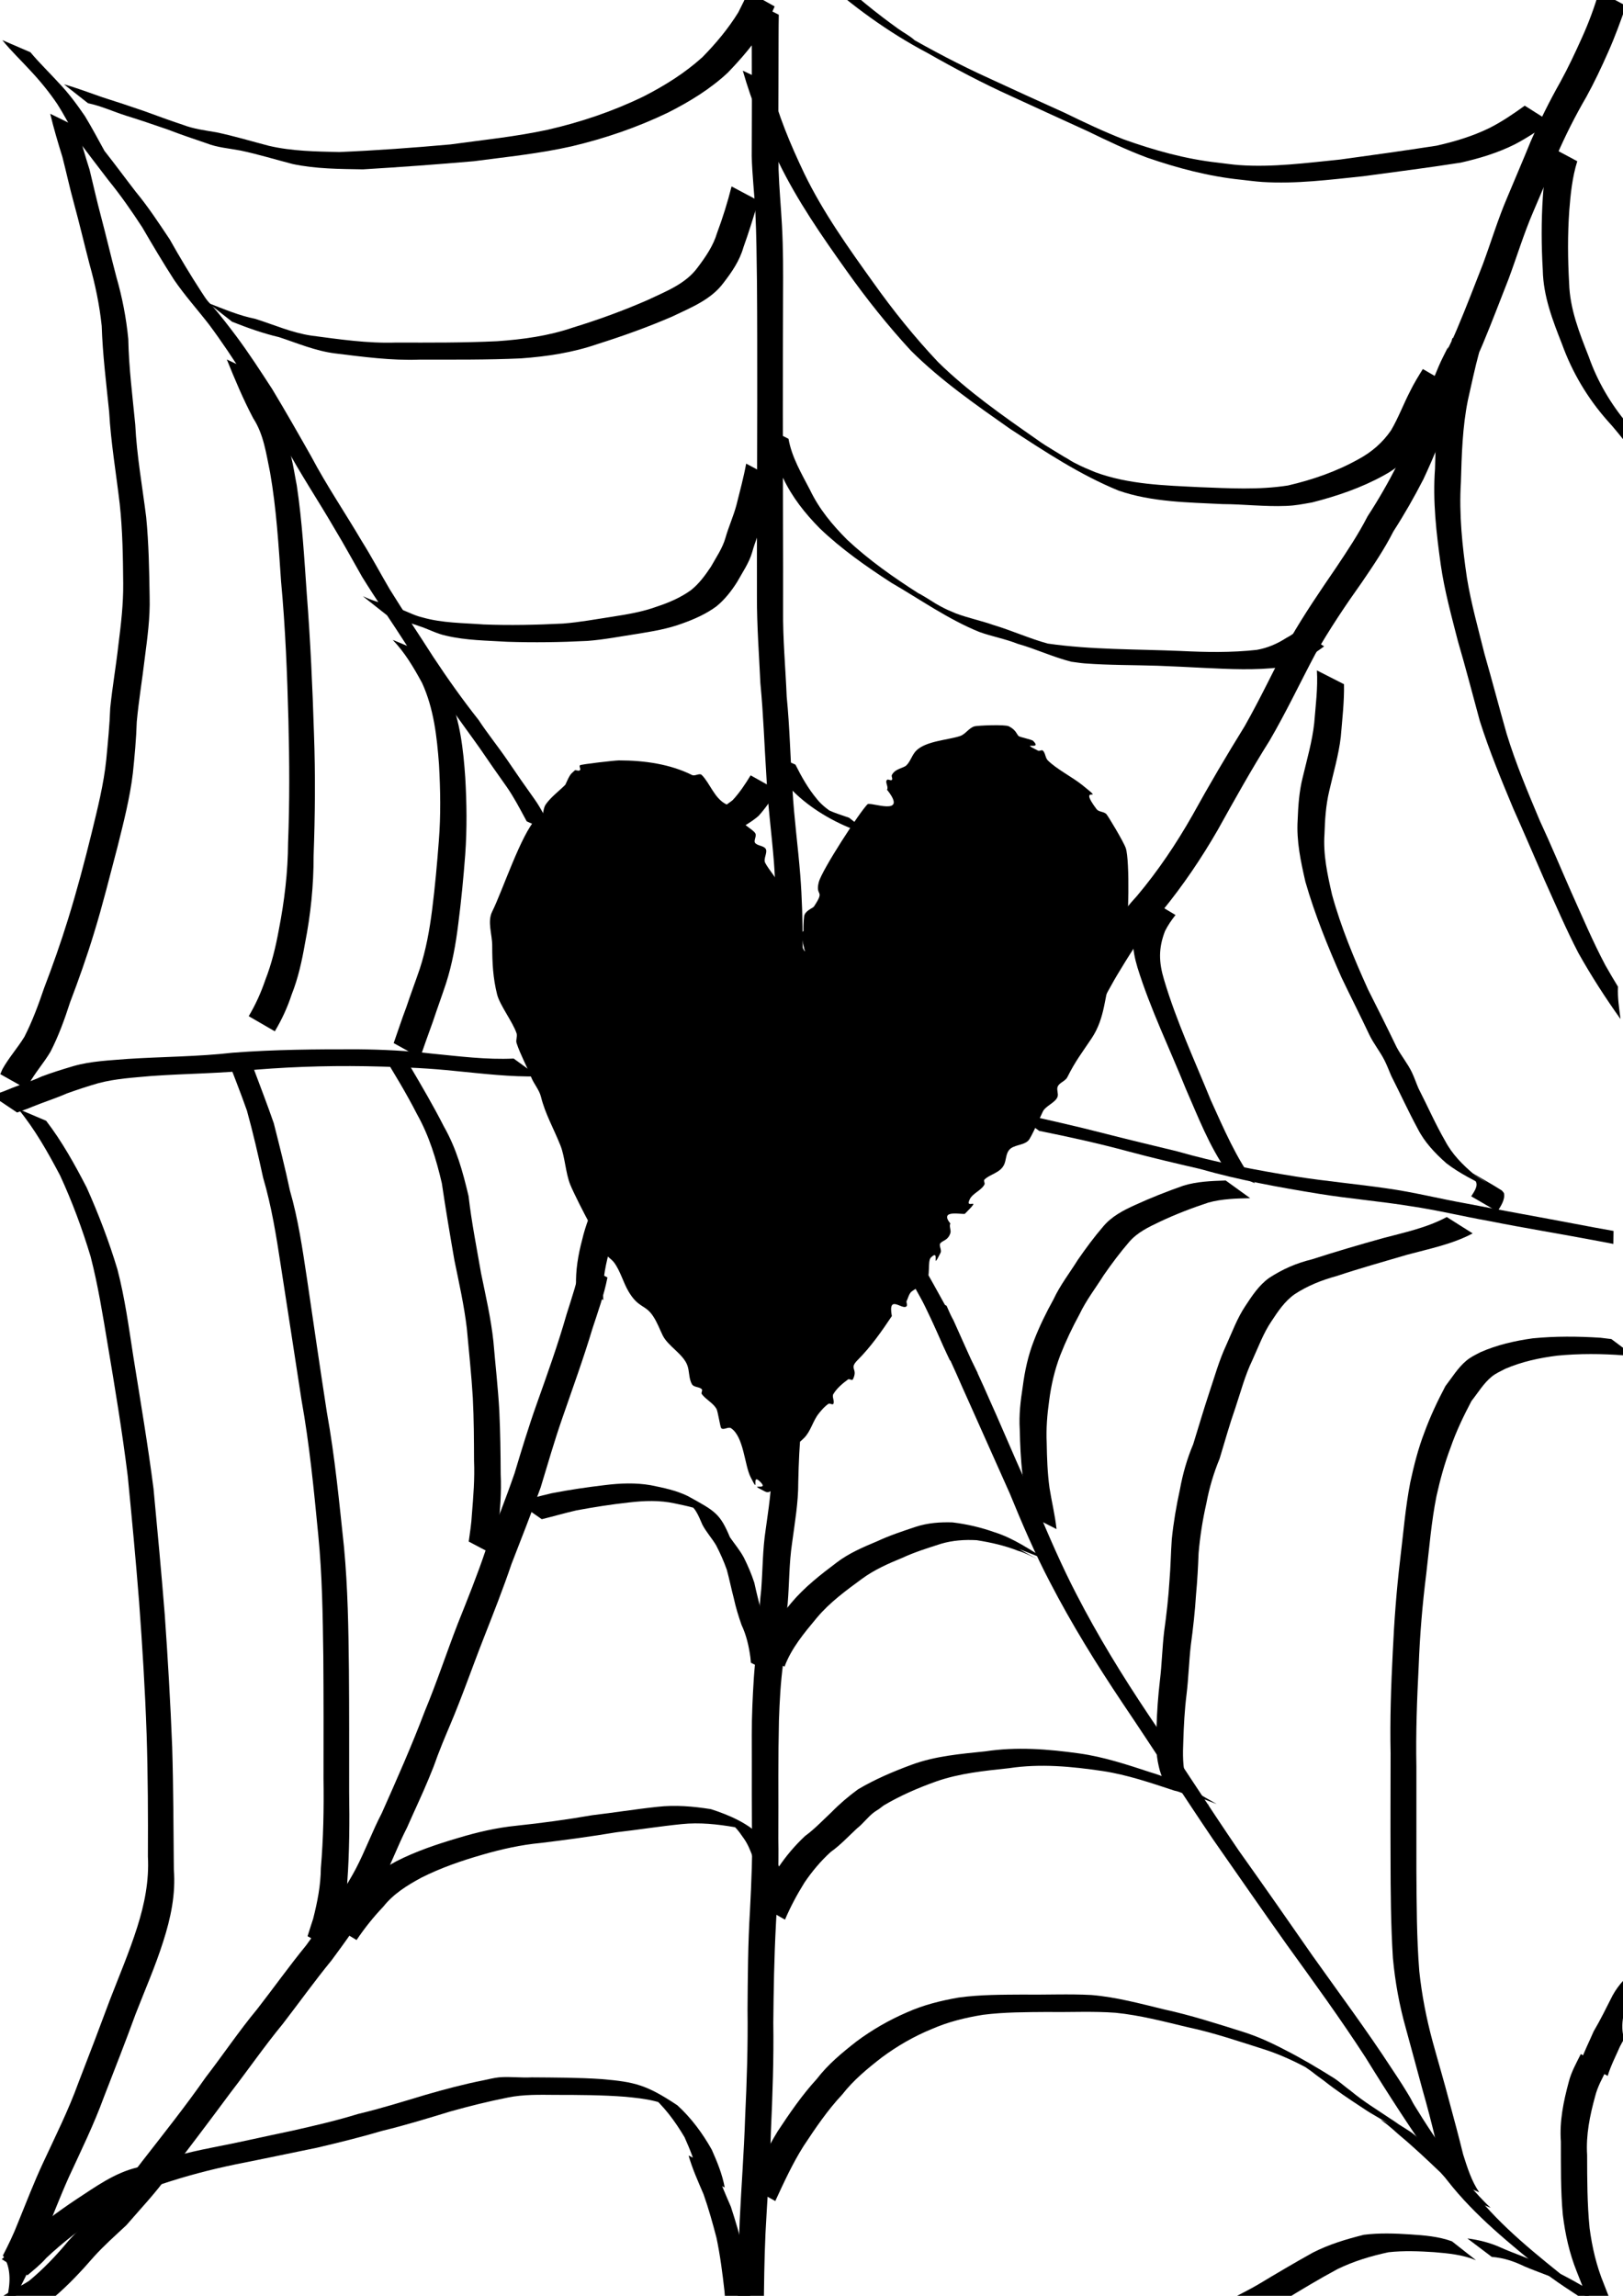 <?xml version="1.0" encoding="UTF-8" standalone="no"?>
<!-- Created with Inkscape (http://www.inkscape.org/) -->

<svg
   width="210mm"
   height="297mm"
   viewBox="0 0 210 297"
   version="1.1"
   id="svg1"
   inkscape:version="1.4 (86a8ad7, 2024-10-11)"
   sodipodi:docname="dibujo.svg"
   xmlns:inkscape="http://www.inkscape.org/namespaces/inkscape"
   xmlns:sodipodi="http://sodipodi.sourceforge.net/DTD/sodipodi-0.dtd"
   xmlns="http://www.w3.org/2000/svg"
   xmlns:svg="http://www.w3.org/2000/svg">
  <sodipodi:namedview
     id="namedview1"
     pagecolor="#ffffff"
     bordercolor="#000000"
     borderopacity="0.25"
     inkscape:showpageshadow="2"
     inkscape:pageopacity="0.0"
     inkscape:pagecheckerboard="0"
     inkscape:deskcolor="#d1d1d1"
     inkscape:document-units="mm"
     inkscape:zoom="0.41959175"
     inkscape:cx="398.00592"
     inkscape:cy="751.92136"
     inkscape:window-width="1024"
     inkscape:window-height="715"
     inkscape:window-x="-8"
     inkscape:window-y="-8"
     inkscape:window-maximized="1"
     inkscape:current-layer="layer1" />
  <defs
     id="defs1" />
  <g
     inkscape:label="Capa 1"
     inkscape:groupmode="layer"
     id="layer1">
    <path
       style="fill:#000000;stroke-width:0.265"
       d="m 104.045,122.962 c 0,-0.841 0.841,-2.522 0,-2.522 -0.841,0 0.433,3.243 0,2.522 -5.045,-8.408 -0.28,-3.083 -2.522,-7.567 -0.54,-1.08 -2.112,-2.963 -2.522,-3.783 -0.282,-0.564 0.446,-1.446 0,-1.892 -0.315,-0.315 -0.946,-0.315 -1.261,-0.631 -0.297,-0.297 0.188,-0.885 0,-1.261 -0.281,-0.562 -1.846,-1.17 -2.522,-2.522 -0.188,-0.376 0.297,-0.964 0,-1.261 -0.297,-0.297 -0.885,0.188 -1.261,0 -1.525,-0.763 -2.087,-2.718 -3.153,-3.783 -0.297,-0.297 -0.885,0.188 -1.261,0 -2.816,-1.408 -6.144,-1.892 -9.459,-1.892 -0.515,0 -4.913,0.499 -5.045,0.631 -0.149,0.149 0.149,0.482 0,0.631 -0.149,0.149 -0.42,0 -0.631,0 -0.21,0.21 -0.466,0.383 -0.631,0.631 -0.261,0.391 -0.42,0.841 -0.631,1.261 -0.841,0.841 -1.831,1.555 -2.522,2.522 -0.386,0.541 -0.262,1.339 -0.631,1.892 -0.117,0.175 -0.482,-0.149 -0.631,0 -1.913,1.913 -4.366,9.363 -5.675,11.981 -0.658,1.316 0,2.943 0,4.414 0,2.243 0.102,4.192 0.631,6.306 0.355,1.419 2.024,3.551 2.522,5.045 0.133,0.399 -0.133,0.862 0,1.261 0.506,1.519 1.297,2.928 1.892,4.414 0.349,0.873 1.033,1.61 1.261,2.522 0.564,2.255 1.584,3.961 2.522,6.306 0.584,1.46 0.665,3.554 1.261,5.045 0.4,1 1.985,4.15 2.522,5.045 0.306,0.51 0.955,0.751 1.261,1.261 0.446,0.743 0.15,1.801 0.631,2.522 0.33,0.495 0.904,0.786 1.261,1.261 0.82,1.093 1.188,2.61 1.892,3.783 1.299,2.165 2.13,1.619 3.153,3.153 0.57,0.856 0.874,1.749 1.261,2.522 0.67,1.341 2.584,2.362 3.153,3.783 0.322,0.805 0.185,1.779 0.631,2.522 0.242,0.403 0.929,0.298 1.261,0.631 0.149,0.149 -0.126,0.462 0,0.631 0.535,0.713 1.433,1.127 1.892,1.892 0.202,0.337 0.481,2.373 0.631,2.522 0.297,0.297 0.911,-0.233 1.261,0 1.65,1.1 1.746,4.754 2.522,6.306 1.312,2.624 -0.044,-0.674 1.261,0.631 1.305,1.305 -1.994,-0.051 0.631,1.261 1.598,0.799 2.213,-4.581 2.522,-5.045 2.268,-3.402 0.196,0.434 2.522,-1.892 0.867,-0.867 1.126,-2.196 1.892,-3.153 0.371,-0.464 0.766,-0.931 1.261,-1.261 0.175,-0.117 0.537,0.188 0.631,0 0.188,-0.376 -0.216,-0.901 0,-1.261 0.459,-0.765 1.178,-1.357 1.892,-1.892 0.168,-0.126 0.537,0.188 0.631,0 0.736,-1.471 -0.593,-1.299 0.631,-2.522 1.688,-1.688 3.109,-3.718 4.414,-5.675 -0.54,-2.925 1.356,-0.725 1.892,-1.261 0.149,-0.149 0,-0.42 0,-0.631 0.21,-0.42 0.298,-0.929 0.631,-1.261 0.098,-0.098 1.793,-1.163 1.892,-1.261 0.622,-0.622 0.171,-2.693 0.631,-3.153 1.305,-1.305 -0.051,1.994 1.261,-0.631 0.188,-0.376 -0.297,-0.964 0,-1.261 0.353,-0.353 0.962,-0.362 1.261,-1.261 0.133,-0.399 -0.188,-0.885 0,-1.261 -1.556,-1.909 1.715,-1.085 1.892,-1.261 2.461,-2.461 -0.146,-0.339 0.631,-1.892 0.378,-0.757 1.513,-1.135 1.892,-1.892 0.094,-0.188 -0.149,-0.482 0,-0.631 0.715,-0.715 2,-0.847 2.522,-1.892 0.297,-0.595 0.232,-1.36 0.631,-1.892 0.564,-0.752 1.858,-0.596 2.522,-1.261 0.378,-0.378 1.618,-3.237 1.892,-3.783 0.355,-0.709 1.643,-1.145 1.892,-1.892 0.133,-0.399 -0.133,-0.862 0,-1.261 0.188,-0.564 0.995,-0.729 1.261,-1.261 1.063,-2.126 1.877,-3.13 3.153,-5.045 1.794,-2.691 1.64,-5.549 2.522,-8.197 0.094,-0.282 0.498,-0.365 0.631,-0.631 0.592,-1.184 0.943,-3.143 1.261,-4.414 0.348,-1.391 0.541,-9.729 0,-11.35 -0.267,-0.802 -2.313,-4.205 -2.522,-4.414 -0.332,-0.332 -0.979,-0.255 -1.261,-0.631 -2.651,-3.534 1.478,-0.457 -1.892,-3.153 -1.234,-0.987 -3.306,-2.045 -4.414,-3.153 -0.332,-0.332 -0.298,-0.929 -0.631,-1.261 -0.149,-0.149 -0.443,0.094 -0.631,0 -2.624,-1.312 0.674,0.043 -0.631,-1.261 -0.187,-0.187 -1.751,-0.49 -1.892,-0.631 -0.252,-0.252 -0.342,-0.801 -1.261,-1.261 -0.51,-0.255 -4.004,-0.103 -4.414,0 -0.735,0.184 -1.173,1.021 -1.892,1.261 -1.55,0.517 -4.421,0.638 -5.675,1.892 -0.536,0.536 -0.725,1.356 -1.261,1.892 -0.387,0.387 -1.469,0.417 -1.892,1.261 -0.094,0.188 0.149,0.482 0,0.631 -0.149,0.149 -0.482,-0.149 -0.631,0 -0.297,0.297 0.252,0.925 0,1.261 2.863,3.596 -2.156,1.525 -2.522,1.892 -1.025,1.025 -5.916,8.531 -6.306,10.089 -0.481,1.922 0.893,0.868 -0.631,3.153 -0.125,0.187 -1.17,0.535 -1.261,1.261 -0.182,1.46 0,2.943 0,4.414 z"
       id="path5" />
    <path
       style="fill:#000000;stroke-width:0.265"
       id="path6"
       d="m 0.3,5.193 c 1.129,1.393 2.432,2.633 3.643,3.954 1.266,1.35 2.427,2.772 3.462,4.304 0.923,1.449 1.714,2.976 2.549,4.476 1.323,1.81 2.698,3.588 4.062,5.371 1.589,1.953 3.017,4.001 4.389,6.108 1.336,2.296 2.69,4.577 4.129,6.81 1.372,2.005 3.004,3.82 4.493,5.74 1.654,2.208 3.167,4.504 4.651,6.827 1.768,2.876 3.467,5.794 5.147,8.722 2,3.753 4.376,7.28 6.505,10.957 1.229,2.029 2.352,4.117 3.531,6.174 1.851,2.993 3.868,5.88 5.763,8.846 1.814,2.794 3.721,5.522 5.77,8.148 1.201,1.75 2.475,3.447 3.698,5.18 1.149,1.687 2.315,3.36 3.498,5.023 0.872,1.258 1.585,2.613 2.31,3.957 0.084,0.156 0.169,0.311 0.253,0.467 0,0 3.596,1.615 3.596,1.615 v 0 c -0.084,-0.159 -0.168,-0.319 -0.253,-0.478 -0.797,-1.324 -1.436,-2.75 -2.341,-4.014 -1.187,-1.655 -2.348,-3.326 -3.488,-5.013 C 64.461,96.599 63.108,94.935 61.929,93.145 59.853,90.517 57.918,87.792 56.071,84.999 54.201,82.062 52.244,79.182 50.418,76.219 49.205,74.158 48.091,72.039 46.817,70.013 44.656,66.338 42.257,62.809 40.262,59.037 38.612,56.122 36.953,53.21 35.224,50.341 33.714,48.017 32.213,45.697 30.556,43.472 29.588,42.189 28.608,40.911 27.559,39.692 27.306,39.398 27.021,39.133 26.783,38.827 26.52,38.488 26.301,38.118 26.059,37.763 24.613,35.541 23.255,33.272 21.956,30.96 20.555,28.868 19.188,26.77 17.577,24.826 16.214,23.064 14.897,21.267 13.518,19.521 12.685,18.01 11.879,16.485 10.982,15.011 9.93,13.479 8.838,11.998 7.54,10.656 6.349,9.347 5.066,8.121 3.936,6.76 Z" />
    <path
       style="fill:#000000;stroke-width:0.265"
       id="path7"
       d="m 206.899,-1.104 c -0.591,2.037 -1.327,4.022 -2.2,5.954 -0.875,1.944 -1.776,3.875 -2.803,5.745 -1.413,2.5 -2.682,5.061 -3.837,7.689 -0.985,2.431 -2.029,4.835 -3.036,7.257 -1.216,2.83 -2.095,5.788 -3.168,8.674 -1.096,2.804 -2.169,5.612 -3.345,8.384 -0.18,0.409 -0.347,0.824 -0.539,1.228 -1.507,3.165 0.285,-0.764 -1.291,2.422 -0.754,1.524 -1.336,3.146 -1.954,4.728 -1.221,3.079 -2.47,6.135 -3.911,9.116 -1.169,2.299 -2.453,4.545 -3.865,6.703 -1.181,2.304 -2.61,4.45 -4.047,6.599 -2.083,3.05 -4.165,6.089 -6.001,9.297 -1.979,3.742 -3.768,7.575 -5.858,11.258 -2.344,3.789 -4.603,7.619 -6.754,11.52 -2.081,3.665 -4.45,7.19 -7.163,10.418 -2.13,2.29 -3.833,4.912 -5.453,7.572 -1.135,1.835 -2.164,3.727 -3.186,5.625 0,0 3.401,1.947 3.401,1.947 v 0 c 0.987,-1.909 1.977,-3.813 3.114,-5.64 1.595,-2.652 3.289,-5.253 5.379,-7.55 2.68,-3.282 5.076,-6.812 7.188,-10.485 2.166,-3.888 4.327,-7.776 6.701,-11.544 2.136,-3.657 3.939,-7.481 5.925,-11.22 1.836,-3.197 3.877,-6.255 6.016,-9.257 1.459,-2.138 2.908,-4.276 4.08,-6.588 1.406,-2.182 2.697,-4.442 3.882,-6.751 1.417,-3.005 2.605,-6.097 3.87,-9.17 0.623,-1.561 1.22,-3.155 1.973,-4.66 1.246,-2.489 0.122,0.047 1.313,-2.451 0.193,-0.405 0.359,-0.823 0.539,-1.234 1.165,-2.783 2.227,-5.603 3.333,-8.409 1.07,-2.88 1.958,-5.83 3.175,-8.652 1.017,-2.415 2.088,-4.808 3.026,-7.256 1.137,-2.624 2.417,-5.165 3.858,-7.637 1.033,-1.879 1.947,-3.814 2.814,-5.775 0.875,-1.964 1.609,-3.975 2.312,-6.007 z" />
    <path
       id="path8"
       style="fill:#000000;stroke-width:0.265"
       d="m 97.236,0.109 c 0.035,1.761 0.023,3.522 0.032,5.283 -0.004,2.558 0.02,5.117 0.023,7.675 5.29e-4,2.363 -0.023,4.726 -0.027,7.089 0.058,2.433 0.34,4.856 0.474,7.288 0.141,3.011 0.165,6.025 0.205,9.038 0.042,5.053 0.033,10.107 0.036,15.16 -0.003,4.754 -0.018,9.508 -0.028,14.262 -0.011,3.761 -0.022,7.523 -0.012,11.284 -0.012,3.741 0.274,7.476 0.448,11.212 0.389,4.016 0.516,8.05 0.779,12.074 0.179,3.678 0.673,7.326 0.967,10.994 0.229,2.975 0.264,5.958 0.307,8.94 0.02,3.051 0.019,6.103 0.002,9.154 0.019,2.894 -0.012,5.787 -0.005,8.681 0.004,2.874 0.011,5.747 -0.003,8.621 -0.025,2.512 -0.003,5.023 0.015,7.535 0.031,3.75 0.015,7.501 0.004,11.251 -0.018,2.924 -0.006,5.847 -0.018,8.771 0.028,2.745 0.055,5.484 -0.177,8.22 -0.263,2.425 -0.346,4.863 -0.418,7.299 0.028,2.667 -0.412,5.298 -0.769,7.931 -0.399,2.574 -0.379,5.183 -0.577,7.773 -0.3,2.564 -0.331,5.15 -0.591,7.716 -0.326,2.464 -0.455,4.948 -0.558,7.43 -0.103,2.388 -0.065,4.778 -0.066,7.167 -0.009,2.722 -0.004,5.443 0.013,8.165 0.102,3.711 -0.068,7.414 -0.258,11.119 -0.262,4.237 -0.279,8.482 -0.311,12.725 0.06,4.666 -0.092,9.325 -0.313,13.985 -0.143,4.428 -0.485,8.845 -0.697,13.27 -0.165,3.96 -0.25,7.923 -0.281,11.887 0.526,0.036 1.052,0.077 1.576,0.134 0.04,0.004 0.08,0.01 0.119,0.015 0.373,-0.142 0.753,-0.23 1.127,-0.211 0.194,0.01 0.386,0.042 0.572,0.094 0.026,-3.401 0.064,-6.803 0.218,-10.201 0.217,-4.424 0.595,-8.838 0.705,-13.267 0.213,-4.667 0.376,-9.33 0.308,-14.003 0.039,-4.232 0.114,-8.465 0.338,-12.693 0.198,-3.704 0.398,-7.403 0.31,-11.115 0.014,-2.718 0.015,-5.437 0.005,-8.155 0.003,-2.382 0.022,-4.764 0.077,-7.145 0.081,-2.475 0.217,-4.95 0.548,-7.407 0.255,-2.57 0.271,-5.162 0.584,-7.729 0.211,-2.584 0.178,-5.188 0.56,-7.759 0.352,-2.643 0.82,-5.283 0.807,-7.958 0.052,-2.431 0.155,-4.861 0.403,-7.282 0.234,-2.748 0.183,-5.497 0.182,-8.254 -0.012,-2.93 7.9e-4,-5.86 -0.018,-8.789 -0.011,-3.749 -0.026,-7.498 0.004,-11.246 0.018,-2.507 0.039,-5.013 0.015,-7.519 -0.014,-2.875 -0.007,-5.75 -0.002,-8.624 0.008,-2.894 -0.022,-5.788 0.004,-8.682 -0.011,-3.054 2.1e-4,-6.108 -0.011,-9.163 -0.009,-2.995 -0.087,-5.991 -0.321,-8.977 -0.29,-3.674 -0.796,-7.325 -1.002,-11.007 -0.279,-4.015 -0.353,-8.042 -0.75,-12.049 -0.153,-3.734 -0.509,-7.463 -0.466,-11.203 0.01,-3.765 -8.2e-4,-7.53 -0.011,-11.295 -0.009,-4.763 -0.023,-9.525 -0.023,-14.288 0.006,-5.043 0.004,-10.086 0.028,-15.129 0.019,-3.01 0.022,-6.021 -0.14,-9.027 -0.13,-2.417 -0.361,-4.83 -0.44,-7.247 -0.003,-2.372 -0.027,-4.745 -0.027,-7.117 0.002,-2.551 0.027,-5.101 0.023,-7.651 0.009,-1.75 -0.003,-3.501 0.032,-5.251 z" />
    <path
       style="fill:#000000;stroke-width:0.265"
       id="path9"
       d="m 118.859,167.309 c 1.123,2.262 2.207,4.546 3.223,6.858 1.204,2.375 2.205,4.842 3.315,7.26 1.759,3.927 3.512,7.856 5.263,11.787 1.593,3.892 3.241,7.742 5.195,11.468 2.803,5.419 6.017,10.601 9.408,15.667 3.939,5.836 7.74,11.763 11.688,17.594 3.161,4.522 6.297,9.066 9.495,13.563 3.482,4.828 6.989,9.641 10.227,14.638 2.977,4.822 6.045,9.573 9.327,14.195 3.3,4.83 7.783,8.628 12.279,12.297 2.037,1.922 4.422,3.368 6.742,4.906 0,0 3.595,1.407 3.595,1.407 v 0 c -2.343,-1.568 -4.807,-2.962 -6.868,-4.918 -4.533,-3.639 -9.049,-7.415 -12.386,-12.232 -1.823,-2.549 -3.625,-5.114 -5.305,-7.761 -2.211,-3.482 -0.544,-1.034 -2.635,-4.377 -0.424,-0.678 -0.877,-1.339 -1.315,-2.008 -3.264,-5.013 -6.844,-9.809 -10.304,-14.686 -3.152,-4.539 -6.315,-9.066 -9.519,-13.567 -3.965,-5.825 -7.767,-11.757 -11.706,-17.599 -3.368,-5.033 -6.534,-10.191 -9.309,-15.58 -1.936,-3.73 -3.586,-7.578 -5.214,-11.452 -1.741,-3.902 -3.456,-7.816 -5.15,-11.739 -1.1,-2.424 -2.113,-4.886 -3.326,-7.258 -1.003,-2.303 -2.116,-4.553 -3.107,-6.86 z" />
    <path
       id="path10"
       style="fill:#000000;stroke-width:0.265"
       d="m 75.109,163.393 c -0.345,2.259 -1.11,4.433 -1.792,6.608 -1.125,3.948 -2.517,7.804 -3.889,11.671 -1.044,2.94 -1.949,5.923 -2.846,8.91 -1.149,3.33 -2.442,6.607 -3.719,9.889 -1.085,3.239 -2.363,6.403 -3.63,9.574 -1.461,3.771 -2.719,7.607 -4.274,11.342 -1.69,4.462 -3.622,8.814 -5.56,13.171 -1.229,2.356 -2.139,4.867 -3.372,7.22 -0.484,0.923 -1.037,1.808 -1.552,2.715 -1.498,2.472 -3.159,4.836 -4.864,7.168 -2.187,2.678 -4.193,5.495 -6.314,8.223 -2.367,2.853 -4.431,5.932 -6.692,8.866 -2.589,3.704 -5.403,7.241 -8.177,10.806 -1.654,2.219 -3.568,4.231 -5.394,6.309 -1.469,1.304 -2.926,2.604 -4.226,4.08 -1.531,1.85 -3.195,3.591 -5.047,5.121 -1.192,0.772 -2.464,1.332 -3.617,2.136 0.569,0.076 1.136,0.165 1.698,0.266 1.176,0.249 2.361,0.428 3.531,0.698 0.578,-0.315 1.153,-0.637 1.689,-1.038 1.836,-1.576 3.49,-3.342 5.073,-5.17 1.317,-1.457 2.782,-2.754 4.215,-4.093 1.81,-2.096 3.729,-4.112 5.351,-6.361 2.733,-3.595 5.468,-7.188 8.151,-10.821 2.266,-2.931 4.369,-5.984 6.725,-8.845 2.114,-2.738 4.125,-5.554 6.318,-8.232 1.728,-2.336 3.441,-4.683 4.906,-7.197 0.51,-0.919 1.058,-1.818 1.536,-2.754 1.21,-2.369 2.122,-4.884 3.339,-7.25 0.919,-2.103 1.915,-4.172 2.791,-6.293 1.25,-3.027 0.514,-1.419 1.751,-4.513 0.32,-0.8 0.664,-1.59 0.995,-2.385 1.584,-3.72 2.893,-7.536 4.372,-11.297 1.247,-3.181 2.504,-6.356 3.6,-9.593 1.281,-3.289 2.568,-6.576 3.769,-9.895 0.909,-2.981 1.765,-5.979 2.789,-8.923 1.337,-3.878 2.745,-7.731 3.924,-11.662 0.708,-2.172 1.499,-4.335 1.931,-6.583 z" />
    <path
       style="fill:#000000;stroke-width:0.265"
       id="path11"
       d="m 78.06,168.177 c -0.152,-2.028 0.169,-4.015 0.688,-5.969 0.426,-1.758 1.109,-3.427 1.786,-5.099 0.456,-1.185 0.785,-2.414 1.163,-3.626 0,0 -3.424,-1.875 -3.424,-1.875 v 0 c -0.364,1.204 -0.693,2.422 -1.143,3.597 -0.696,1.684 -1.385,3.369 -1.797,5.151 -0.525,1.972 -0.869,3.979 -0.794,6.028 z" />
    <path
       style="fill:#000000;stroke-width:0.265"
       id="path12"
       d="m 126.498,177.644 c -1.143,-2.238 -2.091,-4.566 -3.133,-6.85 -1.178,-2.106 -2.323,-4.231 -3.519,-6.327 -0.701,-1.279 -1.33,-2.603 -1.73,-4.008 -0.065,-0.211 -0.13,-0.423 -0.195,-0.634 0,0 -3.554,-1.676 -3.554,-1.676 v 0 c 0.067,0.206 0.135,0.412 0.202,0.618 0.372,1.448 1.005,2.803 1.717,4.114 1.226,2.084 2.358,4.219 3.569,6.31 1.051,2.248 1.972,4.555 3.052,6.791 z" />
    <path
       style="fill:#000000;stroke-width:0.265"
       id="path14"
       d="m 100.314,284.74 c 1.116,-2.412 2.225,-4.84 3.645,-7.091 1.539,-2.332 3.109,-4.655 5.023,-6.697 1.455,-1.865 3.274,-3.362 5.132,-4.802 1.985,-1.47 4.144,-2.717 6.43,-3.654 2.121,-0.934 4.374,-1.484 6.654,-1.851 2.783,-0.354 5.596,-0.342 8.396,-0.364 2.914,0.046 5.838,-0.115 8.746,0.102 3.153,0.314 6.24,1.128 9.317,1.864 3.44,0.727 6.755,1.874 10.1,2.93 1.944,0.644 3.804,1.503 5.602,2.479 1.047,0.758 4.948,2.256 -0.489,-0.301 -0.281,-0.132 0.5,0.369 0.747,0.556 1.519,1.149 -0.015,0.018 1.591,1.191 1.659,1.315 3.406,2.483 5.176,3.638 0.285,0.185 0.564,0.382 0.856,0.555 8.704,5.141 3.216,1.746 1.497,0.961 -0.27,-0.123 0.47,0.361 0.7,0.548 0.663,0.539 0.924,0.784 1.568,1.356 1.87,1.554 3.634,3.223 5.392,4.9 0.951,1.028 1.864,2.089 2.864,3.07 0,0 3.612,1.485 3.612,1.485 v 0 c -1.043,-0.959 -1.975,-2.025 -2.909,-3.09 -1.762,-1.659 -3.476,-3.374 -5.359,-4.899 -0.708,-0.641 -1.427,-1.411 -2.235,-1.929 -5.343,-3.422 -5.073,-2.973 -1.504,-0.993 0.299,0.166 -0.577,-0.368 -0.865,-0.552 -1.746,-1.182 -3.549,-2.264 -5.176,-3.621 -0.778,-0.557 -1.522,-1.257 -2.33,-1.762 -2.011,-1.256 -4.046,-2.468 -6.158,-3.545 -1.812,-0.953 -3.678,-1.809 -5.638,-2.416 -3.322,-1.041 -6.632,-2.111 -10.04,-2.851 -3.112,-0.753 -6.235,-1.608 -9.435,-1.871 -2.906,-0.157 -5.82,-0.014 -8.729,-0.056 -2.824,0.019 -5.665,-0.002 -8.469,0.387 -2.297,0.399 -4.571,0.966 -6.705,1.925 -2.293,0.99 -4.481,2.247 -6.485,3.74 -1.868,1.459 -3.7,2.969 -5.151,4.864 -1.907,2.077 -3.504,4.415 -5.057,6.763 -1.408,2.287 -2.522,4.734 -3.75,7.12 z" />
    <path
       style="fill:#000000;stroke-width:0.265"
       id="path15"
       d="m 101.571,248.339 c 0.702,-1.663 1.564,-3.262 2.517,-4.794 0.979,-1.447 2.111,-2.797 3.405,-3.972 1.251,-0.884 2.277,-2.007 3.397,-3.044 0.805,-0.622 1.396,-1.479 2.208,-2.089 0.19,-0.143 0.398,-0.26 0.597,-0.39 0.211,-0.159 0.422,-0.319 0.633,-0.478 2.145,-1.278 4.466,-2.282 6.818,-3.118 3.035,-1.061 6.237,-1.37 9.413,-1.711 4.059,-0.616 8.09,-0.225 12.117,0.369 3.185,0.482 6.228,1.53 9.276,2.533 1.534,0.229 8.114,3.907 1.825,0.335 0,0 3.655,1.405 3.655,1.405 v 0 c -2.786,-1.597 -5.42,-3.184 -8.508,-4.09 -3.049,-0.999 -6.102,-2.02 -9.294,-2.462 -4.04,-0.563 -8.076,-0.884 -12.14,-0.269 -3.222,0.335 -6.479,0.601 -9.542,1.735 -2.382,0.877 -4.746,1.884 -6.931,3.18 -1.243,0.911 -2.385,1.885 -3.465,2.99 -1.116,1.037 -2.151,2.15 -3.387,3.049 -1.299,1.219 -2.465,2.583 -3.452,4.067 -0.955,1.545 -1.801,3.159 -2.572,4.803 z" />
    <path
       style="fill:#000000;stroke-width:0.265"
       id="path16"
       d="m 101.509,215.613 c 0.882,-2.394 2.566,-4.385 4.178,-6.323 1.68,-2.004 3.774,-3.529 5.864,-5.06 1.572,-1.156 3.38,-1.955 5.178,-2.689 1.619,-0.754 3.325,-1.28 5.021,-1.826 1.503,-0.445 3.069,-0.555 4.626,-0.466 1.84,0.29 3.658,0.7 5.391,1.386 1.534,0.388 6.091,3.108 0.083,-0.248 0,0 3.656,1.441 3.656,1.441 v 0 c -2.229,-1.335 -4.332,-2.826 -6.82,-3.606 -1.763,-0.629 -3.59,-1.054 -5.45,-1.276 -1.598,-0.052 -3.2,0.066 -4.731,0.565 -1.689,0.566 -3.384,1.116 -5,1.874 -1.824,0.76 -3.671,1.55 -5.251,2.757 -2.084,1.572 -4.147,3.17 -5.841,5.182 -1.641,1.972 -3.359,3.97 -4.358,6.36 z" />
    <path
       style="fill:#000000;stroke-width:0.265"
       id="path17"
       d="m 191.394,283.609 c -1.004,-1.47 -1.538,-3.207 -2.075,-4.889 -0.56,-2.292 -1.177,-4.57 -1.793,-6.848 -0.681,-2.619 -1.461,-5.21 -2.172,-7.821 -0.804,-2.976 -1.39,-5.987 -1.713,-9.051 -0.342,-4.298 -0.34,-8.613 -0.373,-12.922 0.003,-4.515 -0.002,-9.029 -2.6e-4,-13.544 -0.085,-4.368 0.075,-8.725 0.3,-13.086 0.147,-3.962 0.48,-7.913 0.975,-11.845 0.394,-3.35 0.659,-6.727 1.32,-10.038 0.473,-2.14 1.057,-4.273 1.836,-6.324 0.72,-2.08 1.673,-4.057 2.697,-6.001 0.841,-1.058 1.566,-2.297 2.631,-3.16 0.514,-0.416 1.183,-0.717 1.762,-1.014 2.137,-0.916 4.396,-1.401 6.692,-1.69 2.896,-0.284 5.805,-0.258 8.703,-0.035 0.465,0.064 0.93,0.127 1.396,0.191 0,0 -3.084,-2.302 -3.084,-2.302 v 0 c -0.469,-0.057 -0.938,-0.115 -1.408,-0.172 -2.922,-0.187 -5.862,-0.211 -8.779,0.077 -2.322,0.329 -4.613,0.847 -6.768,1.801 -0.693,0.367 -1.233,0.603 -1.836,1.111 -1.074,0.906 -1.831,2.165 -2.68,3.263 -1.034,1.956 -1.976,3.954 -2.734,6.034 -0.798,2.072 -1.343,4.244 -1.813,6.412 -0.646,3.325 -0.909,6.71 -1.319,10.069 -0.47,3.949 -0.765,7.917 -0.947,11.89 -0.222,4.371 -0.377,8.738 -0.282,13.117 -0.006,4.514 -0.029,9.029 -0.006,13.543 0.007,4.31 0.034,8.624 0.305,12.928 0.283,3.088 0.834,6.117 1.677,9.104 0.701,2.602 1.423,5.194 2.115,7.796 0.646,2.272 1.251,4.559 1.788,6.859 0.518,1.703 1.058,3.43 1.949,4.979 z" />
    <path
       id="path19"
       style="fill:#000000;stroke-width:0.265"
       d="m 131.294,143.92 3.157,2.375 c 3.893,0.783 7.778,1.639 11.61,2.679 3.049,0.818 6.125,1.532 9.2,2.246 5.058,1.443 10.211,2.376 15.395,3.218 3.955,0.641 7.957,0.964 11.91,1.609 3.384,0.496 6.705,1.31 10.072,1.906 4.702,0.936 9.435,1.696 14.145,2.593 0.656,0.126 1.313,0.247 1.969,0.375 0.006,-0.56 0.015,-1.12 0.025,-1.679 -1.644,-0.286 -3.284,-0.596 -4.923,-0.908 -4.747,-0.901 -9.505,-1.746 -14.249,-2.665 -3.378,-0.603 -6.708,-1.449 -10.109,-1.923 -3.93,-0.575 -7.892,-0.926 -11.817,-1.542 -5.201,-0.828 -10.354,-1.824 -15.423,-3.274 -3.068,-0.75 -6.142,-1.469 -9.199,-2.258 -3.899,-1.008 -7.832,-1.887 -11.765,-2.751 z m 87.686,18.521 c -0.026,0.075 -0.052,0.15 -0.078,0.225 0.107,0.025 0.192,0.036 0.523,0.113 z" />
    <path
       style="fill:#000000;stroke-width:0.265"
       id="path20"
       d="m 66.465,136.941 c -3.534,0.168 -7.048,-0.294 -10.557,-0.636 -3.186,-0.376 -6.382,-0.529 -9.587,-0.561 -5.407,-0.01 -10.821,0.025 -16.214,0.442 -4.498,0.514 -9.03,0.51 -13.542,0.8 -2.374,0.198 -4.764,0.273 -7.066,0.931 -1.378,0.411 -2.757,0.832 -4.102,1.341 -1.425,0.666 -2.94,1.098 -4.386,1.709 -0.675,0.294 -1.376,0.495 -2.059,0.77 0,0 3.259,2.185 3.259,2.185 v 0 c 0.685,-0.265 1.386,-0.479 2.057,-0.78 1.451,-0.591 2.951,-1.057 4.386,-1.69 1.343,-0.48 2.697,-0.93 4.068,-1.324 2.264,-0.601 4.599,-0.722 6.924,-0.935 4.506,-0.319 9.032,-0.318 13.526,-0.817 5.393,-0.436 10.809,-0.555 16.218,-0.395 3.191,0.079 6.377,0.237 9.552,0.572 3.559,0.344 7.117,0.779 10.7,0.695 z" />
    <path
       style="fill:#000000;stroke-width:0.265"
       id="path21"
       d="m 187.197,157.442 c -2.559,1.383 -5.484,1.997 -8.281,2.74 -3.065,0.854 -6.115,1.746 -9.141,2.727 -2.065,0.508 -3.78,1.257 -5.553,2.404 -1.321,0.945 -2.21,2.302 -3.088,3.638 -1.054,1.575 -1.698,3.363 -2.478,5.077 -0.937,2.013 -1.524,4.161 -2.232,6.258 -0.72,2.169 -1.358,4.364 -2.035,6.546 -0.796,1.879 -1.351,3.836 -1.717,5.84 -0.467,2.129 -0.833,4.278 -1.054,6.446 -0.131,1.771 -0.144,3.542 -0.297,5.312 -0.133,2.221 -0.387,4.421 -0.692,6.624 -0.251,2.105 -0.289,4.222 -0.546,6.327 -0.238,2.024 -0.382,4.056 -0.442,6.092 -0.079,1.685 -0.103,3.354 0.284,5.003 0.15,0.732 0.433,1.424 0.705,2.117 0,0 3.562,1.648 3.562,1.648 v 0 c -0.275,-0.679 -0.597,-1.345 -0.729,-2.072 -0.449,-1.611 -0.427,-3.256 -0.356,-4.917 0.061,-2.026 0.17,-4.051 0.421,-6.063 0.254,-2.103 0.307,-4.215 0.547,-6.32 0.299,-2.211 0.545,-4.42 0.684,-6.648 0.168,-1.765 0.257,-3.525 0.325,-5.296 0.188,-2.165 0.522,-4.313 1.005,-6.433 0.373,-1.986 0.942,-3.922 1.716,-5.79 0.662,-2.184 1.272,-4.383 2.028,-6.538 0.699,-2.086 1.256,-4.233 2.216,-6.221 0.775,-1.694 1.412,-3.464 2.464,-5.016 0.85,-1.292 1.718,-2.594 3.002,-3.501 1.685,-1.099 3.502,-1.825 5.447,-2.353 3.001,-1.001 6.045,-1.849 9.079,-2.744 2.864,-0.776 5.875,-1.362 8.505,-2.769 z" />
    <path
       style="fill:#000000;stroke-width:0.265"
       id="path22"
       d="m 136.703,197.814 c -0.187,-1.798 -0.63,-3.554 -0.909,-5.339 -0.264,-1.924 -0.328,-3.868 -0.361,-5.808 -0.085,-1.828 0.059,-3.641 0.314,-5.45 0.259,-2.022 0.714,-3.998 1.442,-5.901 0.715,-1.813 1.551,-3.583 2.487,-5.292 0.859,-1.81 2.089,-3.393 3.15,-5.08 1.022,-1.472 2.091,-2.903 3.261,-4.26 1.088,-1.272 2.536,-1.942 4.009,-2.646 2.024,-0.957 4.126,-1.763 6.253,-2.464 1.76,-0.487 3.598,-0.529 5.412,-0.57 0,0 -3.168,-2.288 -3.168,-2.288 v 0 c -1.839,0.062 -3.705,0.124 -5.477,0.668 -2.12,0.747 -4.219,1.57 -6.261,2.509 -1.543,0.7 -2.999,1.452 -4.114,2.775 -1.18,1.374 -2.253,2.826 -3.283,4.316 -1.058,1.697 -2.297,3.283 -3.145,5.108 -0.953,1.72 -1.822,3.493 -2.53,5.328 -0.756,1.929 -1.19,3.938 -1.454,5.992 -0.286,1.819 -0.497,3.642 -0.386,5.486 0.045,1.958 0.129,3.917 0.357,5.864 0.269,1.759 0.683,3.49 0.883,5.259 z" />
    <path
       style="fill:#000000;stroke-width:0.265"
       id="path23"
       d="m 162.388,153.081 c -2.443,-3.259 -4.04,-7.06 -5.719,-10.743 -2.092,-5.141 -4.447,-10.207 -6.035,-15.536 -0.705,-2.314 -0.759,-4.119 0.111,-6.361 0.377,-0.744 0.836,-1.423 1.356,-2.07 0,0 -3.366,-2.007 -3.366,-2.007 v 0 c -0.528,0.688 -1.002,1.403 -1.389,2.183 -0.961,2.433 -0.923,4.095 -0.167,6.622 1.672,5.383 4.159,10.465 6.253,15.688 1.592,3.628 3.022,7.398 5.319,10.657 z" />
    <path
       style="fill:#000000;stroke-width:0.265"
       id="path24"
       d="m 170.393,86.729 c 0.138,2.281 -0.165,4.546 -0.346,6.814 -0.26,2.385 -0.94,4.692 -1.49,7.02 -0.457,1.811 -0.585,3.669 -0.654,5.527 -0.171,2.706 0.403,5.367 1.004,7.988 1.219,4.235 2.884,8.337 4.665,12.364 1.181,2.481 2.431,4.925 3.6,7.411 0.558,1.168 1.397,2.178 1.976,3.334 0.327,0.651 0.581,1.335 0.871,2.003 1.153,2.268 2.209,4.588 3.419,6.826 0.889,1.755 2.231,3.161 3.688,4.454 1.731,1.351 3.746,2.286 5.663,3.331 0.216,0.118 0.872,0.458 0.659,0.335 -3.127,-1.802 -3.633,-2.274 -2.503,-1.305 0.358,0.614 -0.265,1.407 -0.583,1.933 0,0 3.392,1.968 3.392,1.968 v 0 c 0.426,-0.701 1.024,-1.54 0.841,-2.39 -0.107,-0.121 -0.184,-0.276 -0.32,-0.362 -1.273,-0.803 -2.585,-1.543 -3.891,-2.293 -0.211,-0.121 -0.863,-0.451 -0.658,-0.319 0.848,0.548 1.735,1.033 2.592,1.568 0.531,0.331 -2.264,-1.272 -1.587,-1.003 -1.468,-1.242 -2.836,-2.609 -3.739,-4.329 -1.272,-2.199 -2.29,-4.539 -3.451,-6.797 -0.29,-0.673 -0.523,-1.37 -0.834,-2.034 -0.548,-1.17 -1.402,-2.173 -2.003,-3.314 -1.202,-2.495 -2.439,-4.97 -3.689,-7.442 -1.801,-3.989 -3.505,-8.056 -4.664,-12.282 -0.592,-2.581 -1.165,-5.198 -0.975,-7.862 0.057,-1.837 0.176,-3.676 0.596,-5.473 0.533,-2.351 1.23,-4.672 1.513,-7.072 0.186,-2.269 0.458,-4.534 0.414,-6.814 z" />
    <path
       id="path25"
       style="fill:#000000;stroke-width:0.265"
       d="m 187.921,43.725 c -0.479,2.065 -0.949,4.131 -1.399,6.203 -0.684,3.535 -0.754,7.147 -0.848,10.734 -0.306,4.172 0.172,8.301 0.749,12.424 0.48,3.338 1.378,6.586 2.212,9.846 1.007,3.431 1.901,6.893 2.84,10.344 1.223,3.845 2.763,7.579 4.318,11.299 1.37,3.069 2.691,6.158 4.034,9.238 1.435,3.178 2.797,6.384 4.405,9.481 1.653,2.945 3.482,5.786 5.443,8.533 -0.004,-0.036 -0.007,-0.072 -0.011,-0.108 -0.165,-1.334 -0.38,-2.666 -0.314,-4.015 8.9e-4,-0.018 0.003,-0.036 0.004,-0.054 -0.563,-0.921 -1.113,-1.85 -1.642,-2.791 -1.632,-3.076 -2.978,-6.28 -4.408,-9.453 -1.36,-3.082 -2.651,-6.194 -4.073,-9.249 -1.557,-3.694 -3.111,-7.393 -4.286,-11.231 -0.98,-3.443 -1.882,-6.907 -2.871,-10.348 -0.811,-3.264 -1.726,-6.506 -2.269,-9.83 -0.605,-4.102 -1.034,-8.213 -0.779,-12.367 0.102,-3.551 0.197,-7.128 0.906,-10.621 0.466,-2.054 0.896,-4.117 1.448,-6.15 z" />
    <path
       style="fill:#000000;stroke-width:0.265"
       id="path26"
       d="m 96.11,9.141 c 1.166,4.074 2.766,8.009 4.621,11.812 2.425,5.001 5.592,9.566 8.808,14.077 2.571,3.619 5.337,7.101 8.35,10.362 3.867,3.843 8.368,6.968 12.814,10.093 4.504,2.942 9.044,5.946 14.041,7.987 4.318,1.49 8.943,1.516 13.456,1.742 2.723,0.01 5.461,0.348 8.186,0.238 1.309,-0.053 2.086,-0.23 3.382,-0.453 3.216,-0.817 6.366,-1.889 9.277,-3.495 1.757,-0.936 3.184,-2.218 4.308,-3.849 0.95,-1.662 1.62,-3.463 2.524,-5.147 0.483,-0.965 1.053,-1.876 1.629,-2.786 0,0 -3.404,-1.982 -3.404,-1.982 v 0 c -0.576,0.922 -1.145,1.846 -1.623,2.824 -0.875,1.682 -1.532,3.472 -2.494,5.111 -1.086,1.577 -2.492,2.803 -4.183,3.715 -2.859,1.604 -5.965,2.677 -9.155,3.417 -3.836,0.595 -7.56,0.36 -11.428,0.217 -4.536,-0.225 -9.179,-0.343 -13.489,-1.93 -1.243,-0.525 -1.598,-0.646 -2.809,-1.276 -0.538,-0.28 -1.021,-0.682 -1.595,-0.879 -0.486,-0.167 1.748,1.079 1.325,0.787 -1.475,-1.02 -3.086,-1.833 -4.534,-2.897 -4.418,-3.083 -8.865,-6.192 -12.725,-9.973 -3.056,-3.233 -5.85,-6.713 -8.425,-10.34 -3.231,-4.506 -6.46,-9.039 -8.892,-14.045 -1.781,-3.743 -3.419,-7.603 -4.407,-11.641 z" />
    <path
       style="fill:#000000;stroke-width:0.265"
       id="path27"
       d="m 98.497,54.969 c 0.388,2.474 1.683,4.654 2.815,6.846 1.178,2.499 2.849,4.604 4.776,6.554 2.805,2.68 5.986,4.909 9.233,7.014 3.759,2.174 7.355,4.734 11.392,6.37 1.632,0.59 3.354,0.893 4.965,1.534 2.36,0.664 4.567,1.72 6.95,2.32 0.57,0.071 1.137,0.169 1.71,0.213 3.15,0.241 6.322,0.204 9.478,0.306 1.519,0.049 4.404,0.199 5.965,0.277 3.317,0.161 6.685,0.327 9.992,-0.083 1.469,-0.264 2.731,-0.87 3.969,-1.662 0.578,-0.266 1.067,-0.68 1.589,-1.039 0,0 -3.311,-2.114 -3.311,-2.114 v 0 c -0.519,0.357 -1.025,0.739 -1.589,1.024 -1.182,0.76 -2.428,1.301 -3.827,1.544 -3.25,0.363 -6.542,0.303 -9.803,0.142 -5.746,-0.248 -11.54,-0.142 -17.239,-0.96 -2.374,-0.652 -4.609,-1.674 -6.966,-2.382 -1.622,-0.573 -3.317,-0.916 -4.93,-1.524 -1.022,-0.436 -1.101,-0.444 -2.121,-0.993 -0.407,-0.219 -1.598,-0.93 -1.206,-0.685 4.768,2.989 -0.847,-0.655 -1.503,-0.92 -3.24,-2.07 -6.395,-4.283 -9.209,-6.915 -1.918,-1.923 -3.63,-3.97 -4.813,-6.443 -1.101,-2.128 -2.366,-4.234 -2.788,-6.627 z" />
    <path
       style="fill:#000000;stroke-width:0.265"
       id="path28"
       d="m 197.286,13.671 c -1.458,1.053 -2.948,2.07 -4.554,2.882 -2.184,1.067 -4.504,1.767 -6.87,2.297 -4.15,0.639 -8.312,1.226 -12.474,1.791 -4.321,0.431 -8.696,1.027 -13.049,0.717 -0.93,-0.066 -1.852,-0.212 -2.778,-0.318 -4.173,-0.459 -8.214,-1.597 -12.155,-3.004 -2.618,-1.02 -5.161,-2.229 -7.686,-3.46 -3.29,-1.481 -6.571,-2.977 -9.845,-4.495 -3.694,-1.679 -7.277,-3.574 -10.795,-5.591 0.405,0.224 1.561,0.98 1.215,0.672 -0.621,-0.554 -1.376,-0.936 -2.053,-1.42 -0.664,-0.474 -1.319,-0.96 -1.969,-1.453 -1.663,-1.261 -3.26,-2.581 -4.814,-3.974 0,0 -3.524,-1.438 -3.524,-1.438 v 0 c 4.28,3.858 8.954,7.281 14.06,9.971 3.54,2.018 7.143,3.921 10.858,5.6 3.284,1.515 6.574,3.014 9.863,4.518 2.533,1.225 5.075,2.45 7.716,3.428 3.928,1.352 7.952,2.423 12.097,2.852 0.933,0.098 1.863,0.235 2.8,0.295 4.373,0.28 8.768,-0.298 13.108,-0.748 4.195,-0.574 8.401,-1.096 12.582,-1.756 2.4,-0.543 4.752,-1.251 6.962,-2.352 1.624,-0.845 3.133,-1.878 4.65,-2.9 z" />
    <path
       style="fill:#000000;stroke-width:0.265"
       id="path29"
       d="m 99.311,97.315 c 0.865,1.564 1.704,3.133 2.818,4.535 2.192,2.372 5.212,4.227 8.181,5.394 0.854,0.413 1.782,0.608 2.652,0.975 0,0 -3.094,-2.429 -3.094,-2.429 v 0 c -0.879,-0.317 -1.78,-0.575 -2.631,-0.969 -1.538,-0.679 -1.323,-0.618 1.814,1.186 0.287,0.165 -0.568,-0.342 -0.842,-0.529 -0.902,-0.613 -1.825,-1.238 -2.505,-2.104 -1.133,-1.355 -1.993,-2.878 -2.781,-4.457 z" />
    <path
       id="path30"
       style="fill:#000000;stroke-width:0.265"
       d="m 200.593,18.992 c -0.547,2.124 -0.811,4.3 -0.964,6.483 -0.207,3.157 -0.194,6.31 -0.008,9.466 0.067,3.397 1.272,6.483 2.495,9.595 1.316,3.637 3.286,6.952 5.837,9.847 0.94,1.02 1.798,2.111 2.658,3.198 V 54.873 c -2.187,-2.59 -3.912,-5.518 -5.045,-8.738 -1.205,-3.077 -2.432,-6.125 -2.536,-9.481 -0.176,-3.135 -0.203,-6.27 0.017,-9.406 0.169,-2.152 0.387,-4.32 1.037,-6.39 z" />
    <path
       style="fill:#000000;stroke-width:0.265"
       id="path31"
       d="m 97.122,100.304 c -0.679,1.116 -1.431,2.255 -2.328,3.212 -1.044,0.828 -2.222,1.477 -3.409,2.074 0,0 3.261,2.142 3.261,2.142 v 0 c 1.22,-0.631 2.458,-1.276 3.502,-2.18 0.916,-1.01 1.696,-2.172 2.428,-3.32 z" />
    <path
       style="fill:#000000;stroke-width:0.265"
       id="path32"
       d="m 96.548,59.979 c -0.334,1.805 -0.814,3.573 -1.259,5.352 -0.384,1.446 -1.013,2.805 -1.419,4.243 -0.387,1.358 -1.207,2.528 -1.888,3.749 -0.736,1.1 -1.539,2.206 -2.585,3.028 -1.319,0.952 -2.838,1.608 -4.378,2.113 -1.835,0.676 -3.794,1.006 -5.722,1.307 -2.151,0.323 -4.273,0.729 -6.446,0.896 -3.422,0.172 -6.853,0.252 -10.277,0.116 -2.653,-0.2 -5.354,-0.174 -7.929,-0.914 -1.245,-0.281 -2.312,-0.987 -3.549,-1.278 -1.114,-0.432 -2.263,-0.68 -3.371,-1.124 -0.258,-0.112 -0.516,-0.223 -0.774,-0.335 0,0 3.067,2.423 3.067,2.423 v 0 c 0.265,0.112 0.53,0.224 0.795,0.336 1.116,0.427 2.282,0.682 3.404,1.098 1.191,0.376 2.291,1.002 3.527,1.255 2.586,0.61 5.251,0.618 7.892,0.781 3.45,0.114 6.909,0.064 10.357,-0.112 2.183,-0.165 4.312,-0.586 6.473,-0.915 1.954,-0.316 3.938,-0.642 5.799,-1.335 1.565,-0.556 3.107,-1.237 4.447,-2.231 1.068,-0.878 1.937,-1.984 2.671,-3.153 0.693,-1.25 1.534,-2.443 1.938,-3.828 0.39,-1.449 1.025,-2.811 1.405,-4.264 0.428,-1.784 0.884,-3.559 1.313,-5.342 z" />
    <path
       style="fill:#000000;stroke-width:0.265"
       id="path33"
       d="m 94.657,24.119 c -0.51,2.028 -1.135,4.041 -1.869,5.999 -0.499,1.685 -1.474,3.093 -2.516,4.479 -1.573,2.155 -4.125,3.096 -6.447,4.203 -3.152,1.382 -6.389,2.561 -9.679,3.57 -3.179,1.091 -6.491,1.54 -9.827,1.772 -4.359,0.209 -8.724,0.182 -13.087,0.175 -3.682,0.121 -7.328,-0.422 -10.966,-0.901 -2.5,-0.372 -4.816,-1.402 -7.209,-2.16 -2.129,-0.426 -4.096,-1.274 -6.105,-2.051 0,0 3.08,2.418 3.08,2.418 v 0 c 1.987,0.788 3.98,1.501 6.067,1.991 2.393,0.787 4.734,1.792 7.255,2.105 3.624,0.443 7.258,0.941 10.92,0.808 4.382,-0.006 8.769,0.036 13.147,-0.164 3.357,-0.243 6.678,-0.744 9.873,-1.847 3.302,-1.043 6.569,-2.212 9.746,-3.592 2.372,-1.146 4.96,-2.144 6.578,-4.337 1.085,-1.405 2.077,-2.85 2.572,-4.581 0.718,-1.987 1.326,-4.019 1.956,-6.035 z" />
    <path
       style="fill:#000000;stroke-width:0.265"
       id="path34"
       d="m 11.391,13.355 c 1.697,0.348 3.266,1.085 4.91,1.608 1.816,0.559 3.61,1.178 5.407,1.795 1.652,0.639 3.325,1.202 5.001,1.772 1.42,0.56 2.942,0.664 4.424,0.947 2.267,0.478 4.481,1.16 6.723,1.74 2.989,0.637 6.064,0.641 9.106,0.693 4.783,-0.29 9.572,-0.636 14.348,-1.053 4.236,-0.562 8.488,-0.981 12.66,-1.928 4.3,-1.015 8.486,-2.446 12.465,-4.364 2.77,-1.401 5.459,-3.036 7.732,-5.161 1.735,-1.802 3.39,-3.712 4.723,-5.835 0.463,-0.908 0.956,-1.793 1.343,-2.736 0,0 -3.432,-1.917 -3.432,-1.917 v 0 c -0.365,0.928 -0.837,1.8 -1.278,2.694 -1.298,2.102 -2.896,4.011 -4.624,5.773 -2.272,2.062 -4.899,3.703 -7.629,5.094 -3.945,1.918 -8.117,3.327 -12.394,4.306 -4.161,0.902 -8.395,1.324 -12.61,1.903 -4.783,0.427 -9.58,0.782 -14.377,0.982 -3.046,-0.07 -6.125,-0.108 -9.107,-0.806 -2.258,-0.592 -4.493,-1.266 -6.78,-1.745 -1.478,-0.251 -2.97,-0.439 -4.38,-0.985 -1.68,-0.551 -3.333,-1.17 -4.995,-1.772 -1.796,-0.62 -3.599,-1.213 -5.409,-1.79 -1.644,-0.564 -3.263,-1.194 -4.938,-1.66 z" />
    <path
       style="fill:#000000;stroke-width:0.265"
       id="path35"
       d="m 6.498,14.719 c 0.448,1.881 1,3.733 1.575,5.579 0.513,1.995 0.946,4.009 1.493,5.996 0.715,2.615 1.333,5.254 2.015,7.877 0.738,2.628 1.295,5.275 1.579,7.989 0.121,3.712 0.583,7.391 0.96,11.082 0.225,4.018 0.909,7.984 1.374,11.976 0.37,3.415 0.418,6.854 0.448,10.286 0.023,2.641 -0.287,5.275 -0.619,7.892 -0.305,2.739 -0.78,5.451 -1.061,8.194 -0.078,2.228 -0.303,4.439 -0.51,6.657 -0.328,3.223 -1.133,6.37 -1.895,9.511 -0.923,3.747 -1.909,7.473 -3.053,11.158 -0.93,3.006 -1.971,5.965 -3.097,8.903 -0.731,2.154 -1.513,4.27 -2.544,6.299 -0.884,1.45 -2.026,2.714 -2.852,4.201 -0.092,0.214 -0.183,0.427 -0.275,0.641 0,0 3.425,1.921 3.425,1.921 v 0 c 0.084,-0.203 0.168,-0.405 0.251,-0.608 0.813,-1.497 1.965,-2.761 2.827,-4.229 1.046,-2.042 1.819,-4.176 2.522,-6.359 1.121,-2.949 2.172,-5.915 3.09,-8.934 1.141,-3.694 2.062,-7.449 3.05,-11.186 0.783,-3.147 1.6,-6.298 1.988,-9.524 0.231,-2.218 0.436,-4.429 0.506,-6.66 0.25,-2.745 0.711,-5.459 1.031,-8.195 0.34,-2.633 0.708,-5.283 0.636,-7.943 -0.053,-3.446 -0.113,-6.898 -0.445,-10.331 -0.499,-3.994 -1.222,-7.961 -1.417,-11.988 -0.354,-3.682 -0.831,-7.35 -0.901,-11.053 -0.263,-2.733 -0.779,-5.397 -1.541,-8.038 -0.692,-2.618 -1.307,-5.256 -2.001,-7.874 -0.534,-1.989 -0.976,-4 -1.466,-5.999 -0.575,-1.818 -1.13,-3.641 -1.545,-5.504 z" />
    <path
       style="fill:#000000;stroke-width:0.265"
       id="path36"
       d="m 29.349,46.507 c 1.042,2.58 2.114,5.14 3.414,7.601 1.372,2.11 1.675,4.592 2.181,7.002 0.815,4.652 1.098,9.386 1.422,14.094 0.562,6.014 0.799,12.05 0.955,18.086 0.13,5.242 0.161,10.48 -0.047,15.72 -0.021,3.798 -0.469,7.54 -1.195,11.259 -0.404,2.212 -0.924,4.394 -1.746,6.489 -0.558,1.647 -1.265,3.209 -2.152,4.703 0,0 3.377,1.956 3.377,1.956 v 0 c 0.904,-1.511 1.632,-3.083 2.179,-4.759 0.845,-2.12 1.326,-4.339 1.72,-6.584 0.743,-3.754 1.128,-7.533 1.12,-11.366 0.192,-5.247 0.241,-10.497 0.05,-15.746 -0.19,-6.035 -0.461,-12.07 -0.93,-18.09 -0.334,-4.702 -0.598,-9.428 -1.3,-14.09 -0.486,-2.427 -0.719,-4.96 -2.094,-7.085 -1.322,-2.422 -2.446,-4.93 -3.401,-7.522 z" />
    <path
       style="fill:#000000;stroke-width:0.265"
       id="path37"
       d="m 50.813,82.781 c 1.574,1.633 2.723,3.589 3.798,5.568 1.521,3.317 1.921,6.948 2.191,10.543 0.184,3.287 0.24,6.577 -0.019,9.86 -0.229,2.998 -0.497,5.994 -0.875,8.977 -0.329,2.581 -0.79,5.145 -1.598,7.619 -0.562,1.647 -1.177,3.273 -1.727,4.924 -0.586,1.544 -1.096,3.114 -1.644,4.672 0,0 3.414,1.888 3.414,1.888 v 0 c 0.549,-1.559 1.085,-3.122 1.659,-4.671 0.548,-1.655 1.152,-3.288 1.698,-4.944 0.804,-2.507 1.268,-5.094 1.586,-7.707 0.385,-2.986 0.675,-5.984 0.901,-8.986 0.237,-3.308 0.196,-6.62 0.002,-9.932 -0.247,-3.63 -0.66,-7.282 -2.083,-10.669 -1.039,-1.991 -2.163,-3.933 -3.651,-5.63 z" />
    <path
       id="path38"
       style="fill:#000000;stroke-width:0.265"
       d="m 2.349,143.454 c 2.166,2.628 3.844,5.61 5.426,8.613 1.57,3.399 2.873,6.916 3.952,10.499 0.963,3.727 1.565,7.539 2.201,11.333 0.955,5.667 1.891,11.339 2.599,17.043 0.531,5.42 1.045,10.842 1.47,16.272 0.421,5.704 0.778,11.411 0.974,17.128 0.169,5.271 0.193,10.545 0.166,15.818 0.172,3.152 -0.438,6.179 -1.385,9.161 -1.015,3.195 -2.328,6.278 -3.534,9.4 -1.331,3.587 -2.694,7.16 -4.079,10.726 -1.28,3.545 -2.972,6.914 -4.556,10.328 -1.2,2.567 -2.21,5.213 -3.281,7.834 -0.554,1.436 -1.23,2.818 -1.931,4.187 0.669,0.89 1.037,2.312 0.774,4.204 -0.131,0.943 -0.348,1.901 -0.293,2.857 0.014,0.011 0.027,0.024 0.04,0.036 0.032,-4.9e-4 0.064,2.3e-4 0.096,-5.2e-4 0.012,-2.7e-4 0.023,2.3e-4 0.035,0 0.377,-0.735 0.756,-1.469 1.183,-2.177 1.175,-2.397 2.464,-4.743 3.448,-7.229 1.091,-2.608 2.093,-5.252 3.249,-7.834 1.581,-3.424 3.246,-6.817 4.54,-10.364 1.379,-3.569 2.788,-7.122 4.094,-10.719 1.214,-3.126 2.568,-6.199 3.58,-9.401 0.973,-3.027 1.626,-6.094 1.376,-9.3 -0.052,-5.286 -0.052,-10.573 -0.215,-15.857 -0.223,-5.718 -0.56,-11.43 -0.961,-17.139 -0.434,-5.432 -0.942,-10.857 -1.452,-16.282 -0.735,-5.707 -1.698,-11.381 -2.608,-17.062 -0.587,-3.79 -1.097,-7.608 -2.066,-11.322 -1.09,-3.615 -2.437,-7.147 -3.983,-10.592 -1.543,-2.989 -3.184,-5.946 -5.236,-8.621 z" />
    <path
       style="fill:#000000;stroke-width:0.265"
       id="path39"
       d="m 29.193,136.348 c 0.913,2.449 1.895,4.869 2.76,7.337 0.795,2.862 1.456,5.765 2.092,8.667 1.102,3.74 1.711,7.581 2.296,11.427 0.888,5.774 1.791,11.546 2.669,17.322 1.037,5.769 1.601,11.604 2.166,17.434 0.517,5.234 0.587,10.495 0.658,15.749 0.042,5.27 0.035,10.541 0.026,15.811 0.054,3.87 -0.012,7.729 -0.346,11.585 -0.017,2.237 -0.449,4.389 -0.996,6.543 -0.242,0.753 -0.492,1.503 -0.723,2.259 0,0 3.44,1.881 3.44,1.881 v 0 c 0.225,-0.766 0.471,-1.525 0.716,-2.285 0.531,-2.184 0.99,-4.358 0.985,-6.622 0.28,-3.888 0.302,-7.774 0.241,-11.672 -5.29e-4,-5.273 0.015,-10.546 -0.031,-15.819 -0.056,-5.261 -0.141,-10.531 -0.63,-15.772 -0.625,-5.842 -1.175,-11.696 -2.222,-17.483 -0.888,-5.753 -1.728,-11.514 -2.571,-17.274 -0.582,-3.833 -1.127,-7.676 -2.208,-11.41 -0.62,-2.923 -1.357,-5.823 -2.091,-8.718 -0.839,-2.431 -1.771,-4.825 -2.669,-7.234 z" />
    <path
       style="fill:#000000;stroke-width:0.265"
       id="path40"
       d="m 49.496,136.411 c 1.573,2.535 3.108,5.083 4.468,7.739 1.569,2.799 2.48,5.815 3.204,8.916 0.491,3.335 1.052,6.655 1.629,9.977 0.597,2.92 1.251,5.818 1.604,8.78 0.268,3.004 0.598,6 0.777,9.012 0.139,2.709 0.149,5.422 0.158,8.134 0.096,2.32 -0.087,4.622 -0.278,6.931 -0.056,1.184 -0.25,2.355 -0.41,3.527 0,0 3.425,1.805 3.425,1.805 v 0 c 0.166,-1.179 0.365,-2.356 0.415,-3.547 0.209,-2.318 0.409,-4.629 0.296,-6.96 -0.014,-2.723 -0.05,-5.446 -0.177,-8.166 -0.165,-3.019 -0.513,-6.018 -0.766,-9.03 -0.317,-2.974 -0.996,-5.874 -1.593,-8.8 -0.578,-3.329 -1.237,-6.639 -1.622,-9.999 -0.764,-3.218 -1.547,-6.098 -3.2,-9.015 -1.337,-2.627 -2.824,-5.162 -4.318,-7.701 z" />
    <path
       style="fill:#000000;stroke-width:0.265"
       id="path41"
       d="m 70.103,196.534 c 1.494,-0.367 2.975,-0.797 4.479,-1.144 2.261,-0.419 4.531,-0.777 6.818,-1.025 1.989,-0.232 3.969,-0.301 5.931,0.13 1.612,0.345 3.26,0.65 4.698,1.49 -5.027,-2.828 -2.817,-1.799 -1.999,-0.513 0.346,0.544 0.591,1.177 0.85,1.764 0.495,0.955 1.227,1.747 1.779,2.672 0.532,1.029 1,2.079 1.386,3.171 0.335,1.233 0.584,2.481 0.909,3.718 0.252,1.161 0.6,2.298 0.997,3.416 0.622,1.328 0.945,2.734 1.14,4.179 0.023,0.237 0.045,0.474 0.068,0.711 0,0 3.511,1.749 3.511,1.749 v 0 c -0.021,-0.242 -0.043,-0.484 -0.064,-0.725 -0.181,-1.459 -0.443,-2.91 -1.093,-4.244 -0.37,-1.117 -0.785,-2.224 -1.005,-3.386 -0.316,-1.25 -0.638,-2.489 -0.908,-3.75 -0.367,-1.117 -0.82,-2.182 -1.343,-3.231 -0.51,-0.956 -1.194,-1.759 -1.805,-2.638 -1.298,-3.083 -1.884,-3.376 -5.48,-5.35 -1.498,-0.728 -3.132,-1.057 -4.755,-1.388 -1.988,-0.346 -3.977,-0.264 -5.976,-0.015 -2.298,0.272 -4.588,0.607 -6.86,1.05 -1.514,0.351 -3.007,0.782 -4.526,1.097 z" />
    <path
       style="fill:#000000;stroke-width:0.265"
       id="path42"
       d="m 46.136,250.973 c 1.029,-1.526 2.188,-2.982 3.459,-4.314 1.321,-1.672 3.09,-2.76 4.933,-3.758 2.529,-1.276 5.196,-2.189 7.913,-2.971 2.471,-0.716 4.95,-1.269 7.512,-1.512 3.281,-0.397 6.557,-0.841 9.817,-1.386 2.813,-0.323 5.611,-0.77 8.43,-1.054 2.304,-0.241 4.618,0.008 6.889,0.4 1.156,0.559 4.677,1.839 -0.776,-0.645 -0.293,-0.133 0.52,0.381 0.752,0.604 0.494,0.476 0.82,0.993 1.214,1.549 0.503,0.726 0.823,1.535 1.122,2.358 0,0 3.543,1.658 3.543,1.658 v 0 c -0.288,-0.856 -0.597,-1.699 -1.096,-2.46 -0.29,-0.433 -0.816,-1.255 -1.171,-1.642 -1.732,-1.888 -4.289,-2.982 -6.695,-3.758 -2.29,-0.363 -4.614,-0.566 -6.928,-0.3 -2.818,0.299 -5.617,0.756 -8.431,1.084 -3.252,0.569 -6.526,1.013 -9.809,1.358 -2.573,0.258 -5.058,0.839 -7.534,1.584 -2.738,0.81 -5.447,1.714 -7.996,3.015 -1.871,1.027 -3.666,2.159 -5.023,3.847 -1.259,1.362 -2.409,2.829 -3.512,4.319 z" />
    <path
       style="fill:#000000;stroke-width:0.265"
       id="path43"
       d="m 93.769,282.983 c -0.306,-1.7 -0.974,-3.311 -1.671,-4.883 -1.188,-2.117 -2.66,-4.114 -4.461,-5.751 -3.965,-2.635 -5.47,-3.019 -9.809,-3.385 -3.004,-0.203 -6.018,-0.2 -9.027,-0.224 -1.396,0.077 -2.817,-0.123 -4.211,-0.005 -0.562,0.048 -1.519,0.274 -2.074,0.394 -2.508,0.497 -4.983,1.157 -7.439,1.867 -2.909,0.871 -5.797,1.781 -8.754,2.481 -2.792,0.862 -5.638,1.516 -8.486,2.161 -3.482,0.72 -6.947,1.529 -10.441,2.197 -3.268,0.64 -6.49,1.497 -9.645,2.559 -2.937,0.711 -5.338,2.468 -7.821,4.088 -2.539,1.685 -4.995,3.52 -7.241,5.583 -0.727,0.84 -1.618,1.49 -2.466,2.193 0,0 3.331,2.082 3.331,2.082 v 0 c 0.843,-0.713 1.707,-1.399 2.436,-2.236 2.2,-2.071 4.615,-3.917 7.147,-5.563 2.475,-1.59 4.894,-3.258 7.79,-3.993 3.132,-1.048 6.33,-1.887 9.564,-2.554 3.515,-0.692 7.018,-1.44 10.528,-2.154 2.834,-0.666 5.66,-1.36 8.453,-2.187 2.958,-0.715 5.858,-1.604 8.767,-2.492 2.467,-0.695 4.957,-1.312 7.471,-1.811 2.056,-0.418 4.119,-0.356 6.211,-0.342 3,0.003 6.005,0.01 8.998,0.244 1.292,0.126 2.569,0.252 3.831,0.568 0.331,0.083 0.66,0.175 0.984,0.283 0.278,0.092 1.058,0.484 0.82,0.314 -0.805,-0.574 -1.691,-1.025 -2.536,-1.537 1.868,1.535 3.329,3.537 4.557,5.605 0.672,1.534 1.364,3.109 1.632,4.77 z" />
    <path
       id="path44"
       style="fill:#000000;stroke-width:0.265"
       d="m 89.097,278.857 c 0.491,1.724 1.231,3.359 1.935,5.002 0.652,1.846 1.179,3.739 1.674,5.634 0.478,2.272 0.773,4.582 1.033,6.888 0.049,0.913 0.19,1.815 0.347,2.714 0.441,-0.107 0.926,-0.178 1.458,-0.203 0.143,-0.007 0.286,-0.011 0.429,-0.012 0.432,-0.003 0.863,0.021 1.293,0.057 -0.033,-0.279 -0.059,-0.56 -0.071,-0.842 -0.256,-2.317 -0.519,-4.639 -0.984,-6.925 -0.476,-1.914 -1.026,-3.812 -1.642,-5.685 -0.686,-1.615 -1.427,-3.209 -1.91,-4.9 z" />
    <path
       style="fill:#000000;stroke-width:0.265"
       id="path45"
       d="m 187.87,289.951 c -1.732,-0.632 -3.583,-0.777 -5.408,-0.895 -2.006,-0.132 -3.998,-0.199 -5.994,0.049 -2.293,0.575 -4.507,1.234 -6.614,2.315 -2.388,1.328 -4.75,2.723 -7.093,4.133 -1.17,0.691 -2.405,1.265 -3.583,1.935 0,0 3.297,2.145 3.297,2.145 v 0 c 1.179,-0.662 2.38,-1.285 3.544,-1.976 2.318,-1.425 4.658,-2.833 7.053,-4.12 2.098,-1.018 4.304,-1.684 6.584,-2.173 1.971,-0.218 3.946,-0.138 5.923,-0.009 1.831,0.151 3.687,0.329 5.401,1.041 z" />
    <path
       style="fill:#000000;stroke-width:0.265"
       id="path46"
       d="m 193.019,291.964 c 1.578,0.133 2.856,0.563 4.267,1.247 1.728,0.73 3.512,1.291 5.192,2.131 0.284,0.138 0.572,0.269 0.853,0.413 0.521,0.266 1.038,0.539 1.556,0.811 0.241,0.126 0.949,0.529 0.714,0.394 -3.07,-1.762 -3.461,-2.052 -1.991,-1.06 0.696,0.472 1.4,0.951 1.97,1.577 0.136,0.149 0.257,0.313 0.369,0.481 0.04,0.061 0.012,0.192 0.085,0.202 0.062,0.009 0.024,-0.123 0.035,-0.185 4.953,2.689 3.553,2.432 2.724,0.625 -0.471,-1.026 -0.851,-2.091 -1.27,-3.139 -0.957,-2.324 -1.522,-4.754 -1.848,-7.237 -0.311,-3.136 -0.31,-6.293 -0.318,-9.441 -0.163,-2.596 0.352,-5.104 1.037,-7.586 0.312,-1.262 0.956,-2.394 1.536,-3.544 0,0 -3.39,-1.93 -3.39,-1.93 v 0 c -0.586,1.177 -1.241,2.331 -1.562,3.618 -0.681,2.526 -1.208,5.075 -1.016,7.714 0.013,3.154 -0.043,6.317 0.251,9.46 0.305,2.509 0.847,4.966 1.79,7.32 0.423,1.041 0.815,2.093 1.232,3.137 0.015,0.037 0.418,1.122 0.516,1.184 1.18,0.734 2.441,1.33 3.661,1.995 0.067,-0.093 0.176,-0.167 0.202,-0.279 0.187,-0.822 -1.823,-2.151 -2.364,-2.539 -2.437,-1.743 -5.139,-3.087 -7.815,-4.418 -1.702,-0.801 -3.494,-1.371 -5.211,-2.14 -1.395,-0.641 -2.84,-0.999 -4.362,-1.199 z" />
    <path
       id="path50"
       style="fill:#000000;stroke-width:0.265"
       d="m 210.054,256.206 c -0.55,0.592 -1.011,1.23 -1.403,1.94 -0.793,1.564 -1.56,3.139 -2.452,4.651 -0.558,1.295 -1.2,2.559 -1.672,3.886 l 3.491,1.866 c 0.399,-1.322 1.05,-2.562 1.601,-3.829 0.18,-0.323 0.356,-0.649 0.53,-0.975 -0.263,-0.792 -0.33,-1.793 -0.093,-2.996 0.144,-0.73 0.089,-1.487 0.202,-2.223 0.073,-0.682 0.183,-1.364 0.243,-2.048 z" />
  </g>
</svg>
